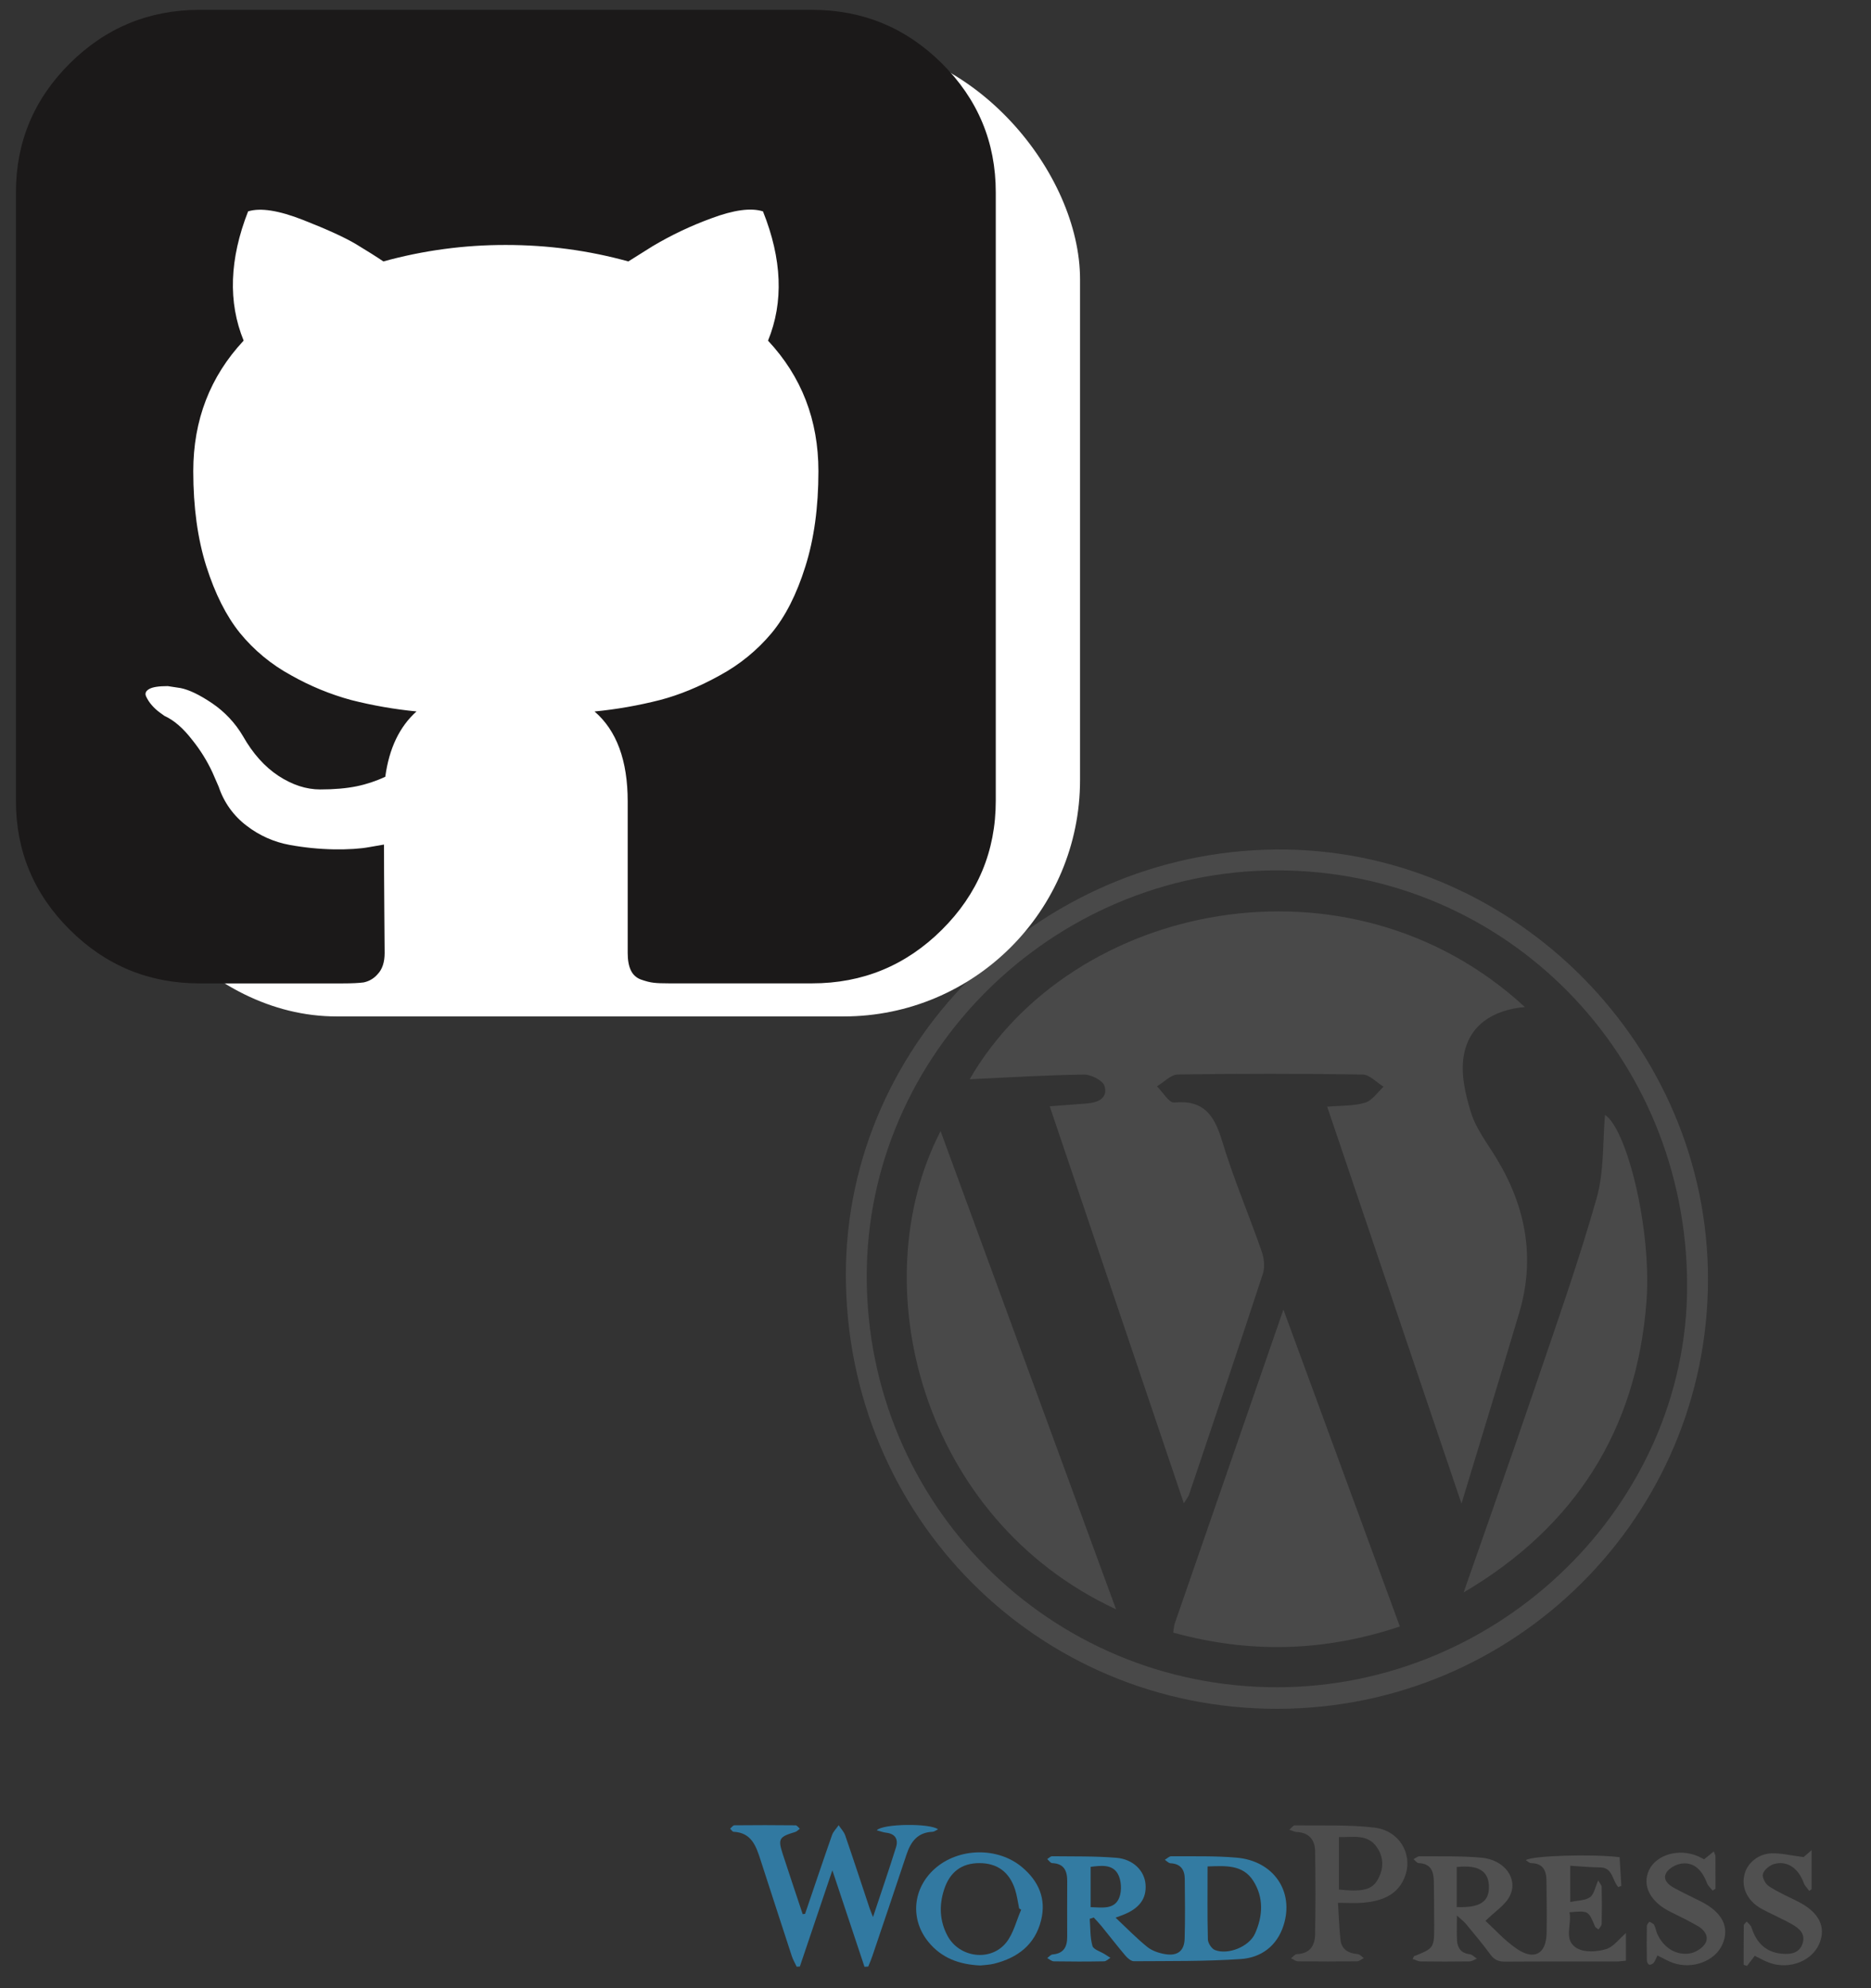 <svg width="80" height="85" viewBox="0 0 80 85" fill="none" xmlns="http://www.w3.org/2000/svg">
<rect x="0" y="0" width="80" height="85" fill="#333333" stroke="none"/>
<g clip-path="url(#clip0_471_166)">
<path fill-rule="evenodd" clip-rule="evenodd" d="M46.595 82.034C46.626 82.422 46.606 82.824 46.71 83.192C46.754 83.348 47.056 83.432 47.24 83.549L47.48 83.702C47.39 83.754 47.3 83.85 47.209 83.851C46.492 83.864 45.776 83.864 45.059 83.852C44.964 83.85 44.871 83.762 44.777 83.713C44.853 83.659 44.926 83.564 45.007 83.558C45.487 83.517 45.633 83.228 45.631 82.799C45.627 82.011 45.629 81.222 45.632 80.433C45.634 79.994 45.508 79.673 44.987 79.653C44.915 79.65 44.847 79.54 44.777 79.48C44.847 79.438 44.917 79.358 44.987 79.359C45.904 79.37 46.826 79.35 47.738 79.426C48.458 79.487 48.931 79.981 48.98 80.551C49.033 81.177 48.71 81.606 47.98 81.881L47.7 81.985C48.17 82.427 48.587 82.858 49.05 83.233C49.255 83.4 49.547 83.499 49.814 83.544C50.349 83.635 50.639 83.407 50.653 82.88C50.677 82.03 50.666 81.178 50.658 80.328C50.654 79.938 50.485 79.68 50.048 79.659C49.965 79.655 49.886 79.563 49.806 79.511C49.898 79.458 49.99 79.359 50.081 79.359C51.014 79.367 51.952 79.338 52.88 79.42C54.463 79.56 55.345 80.869 54.882 82.315C54.6 83.197 53.924 83.695 53.055 83.754C51.535 83.857 50.007 83.836 48.482 83.847C48.361 83.847 48.211 83.717 48.12 83.609C47.769 83.195 47.438 82.765 47.095 82.344C46.992 82.217 46.876 82.1 46.766 81.978L46.595 82.034ZM51.633 79.795C51.633 80.857 51.62 81.887 51.646 82.915C51.651 83.073 51.804 83.311 51.946 83.368C52.505 83.59 53.41 83.228 53.662 82.665C54 81.913 54.041 81.12 53.584 80.406C53.133 79.702 52.382 79.772 51.633 79.795ZM46.633 81.535C47.117 81.547 47.652 81.654 47.859 81.125C47.974 80.829 47.948 80.369 47.788 80.099C47.545 79.689 47.056 79.761 46.633 79.812L46.633 81.535Z" fill="#337BA2"/>
<path fill-rule="evenodd" clip-rule="evenodd" d="M67.142 81.315C67.463 81.246 67.78 81.256 67.986 81.11C68.159 80.988 68.202 80.685 68.335 80.391C68.411 80.527 68.483 80.597 68.485 80.667C68.494 81.194 68.496 81.72 68.485 82.247C68.483 82.329 68.398 82.409 68.351 82.491C68.299 82.448 68.221 82.415 68.198 82.359C67.917 81.684 67.918 81.683 67.107 81.755C67.225 82.282 66.814 82.957 67.448 83.303C67.772 83.48 68.294 83.445 68.673 83.329C68.996 83.231 69.241 82.882 69.522 82.643V83.824C69.367 83.838 69.249 83.857 69.13 83.857C67.54 83.859 65.95 83.853 64.361 83.864C64.086 83.867 63.901 83.798 63.733 83.57C63.404 83.119 63.043 82.691 62.687 82.26C62.598 82.152 62.482 82.067 62.295 81.893C62.295 82.334 62.279 82.649 62.3 82.962C62.321 83.29 62.48 83.507 62.844 83.547C62.951 83.56 63.047 83.671 63.148 83.738C63.044 83.778 62.941 83.852 62.837 83.854C62.135 83.864 61.434 83.863 60.733 83.854C60.625 83.853 60.518 83.788 60.4 83.749L60.46 83.634C61.322 83.288 61.324 83.288 61.323 82.296C61.322 81.676 61.317 81.057 61.308 80.438C61.301 80.01 61.185 79.671 60.66 79.653C60.584 79.65 60.512 79.543 60.438 79.485C60.525 79.442 60.612 79.361 60.698 79.361C61.586 79.37 62.478 79.341 63.359 79.422C64.324 79.512 64.92 80.311 64.562 81.046C64.366 81.448 63.914 81.726 63.515 82.121C63.893 82.464 64.328 82.958 64.856 83.317C65.601 83.824 66.111 83.535 66.129 82.65C66.145 81.907 66.127 81.164 66.124 80.421C66.122 79.98 65.985 79.66 65.464 79.653C65.393 79.652 65.323 79.576 65.239 79.527C65.51 79.329 68.119 79.257 69.251 79.4L69.324 80.626L69.196 80.678C68.933 80.405 68.965 79.839 68.421 79.837C68.004 79.835 67.588 79.792 67.141 79.765C67.142 80.283 67.142 80.753 67.142 81.315ZM62.286 81.531C63.288 81.571 63.686 81.301 63.663 80.629C63.639 79.982 63.204 79.72 62.286 79.82V81.531Z" fill="#515151"/>
<path fill-rule="evenodd" clip-rule="evenodd" d="M34.423 81.823C34.806 80.699 35.183 79.574 35.576 78.454C35.63 78.3 35.763 78.173 35.859 78.033C35.954 78.177 36.084 78.309 36.139 78.468C36.496 79.505 36.837 80.547 37.184 81.587C37.212 81.671 37.247 81.751 37.328 81.957C37.684 80.884 38.014 79.932 38.313 78.971C38.416 78.638 38.282 78.397 37.891 78.353C37.763 78.339 37.638 78.289 37.488 78.249C37.747 77.963 39.775 77.942 40.109 78.208C40.019 78.251 39.946 78.311 39.872 78.314C39.238 78.339 38.945 78.733 38.764 79.276C38.282 80.729 37.789 82.179 37.299 83.63C37.248 83.781 37.184 83.927 37.125 84.075L36.964 84.086L35.59 79.959L34.2 84.074L34.064 84.082C33.993 83.929 33.906 83.781 33.854 83.622C33.406 82.256 32.964 80.888 32.52 79.521C32.33 78.934 32.14 78.35 31.364 78.313C31.313 78.31 31.267 78.225 31.218 78.179C31.278 78.13 31.339 78.037 31.401 78.036C32.273 78.027 33.146 78.027 34.018 78.037C34.079 78.037 34.139 78.131 34.199 78.181C34.134 78.229 34.076 78.299 34.004 78.321C33.305 78.531 33.255 78.611 33.475 79.285C33.752 80.136 34.038 80.985 34.321 81.835L34.423 81.823Z" fill="#3179A1"/>
<path fill-rule="evenodd" clip-rule="evenodd" d="M55.13 78.226C55.237 78.134 55.297 78.037 55.355 78.039C56.49 78.055 57.635 78.003 58.758 78.133C59.821 78.255 60.41 79.246 60.089 80.177C59.802 81.012 59.094 81.273 58.292 81.346C57.954 81.377 57.611 81.351 57.208 81.351C57.244 81.905 57.262 82.411 57.314 82.914C57.357 83.339 57.645 83.509 58.052 83.543C58.144 83.551 58.227 83.653 58.315 83.712C58.219 83.76 58.123 83.849 58.027 83.85C57.185 83.861 56.343 83.861 55.502 83.851C55.401 83.85 55.301 83.768 55.201 83.723C55.285 83.66 55.367 83.546 55.453 83.543C56.015 83.522 56.225 83.175 56.232 82.69C56.249 81.515 56.248 80.34 56.233 79.165C56.227 78.665 55.984 78.345 55.438 78.323C55.356 78.32 55.276 78.274 55.13 78.226ZM57.25 80.784C58.28 80.89 58.672 80.792 58.92 80.339C59.169 79.884 59.17 79.408 58.876 78.978C58.469 78.384 57.847 78.56 57.25 78.538V80.784Z" fill="#4D4D4D"/>
<path fill-rule="evenodd" clip-rule="evenodd" d="M41.918 84.029C40.998 83.989 40.249 83.702 39.694 83.019C38.905 82.049 39.025 80.733 39.967 79.894C40.982 78.99 42.661 78.951 43.704 79.829C44.41 80.424 44.744 81.177 44.514 82.1C44.255 83.141 43.516 83.699 42.511 83.952C42.301 84.004 42.08 84.009 41.918 84.029ZM43.663 81.645L43.577 81.589C43.52 81.319 43.486 81.04 43.401 80.778C43.155 80.027 42.639 79.655 41.88 79.653C41.123 79.652 40.614 80.025 40.367 80.785C40.148 81.461 40.176 82.13 40.514 82.761C41.019 83.703 42.368 83.879 43.029 83.042C43.337 82.652 43.457 82.115 43.663 81.645Z" fill="#3279A1"/>
<path fill-rule="evenodd" clip-rule="evenodd" d="M77.117 79.396L77.46 79.098V80.767L77.36 80.841C77.28 80.729 77.169 80.627 77.124 80.501C76.897 79.87 76.408 79.528 75.85 79.694C75.658 79.751 75.428 79.941 75.377 80.117C75.335 80.261 75.486 80.544 75.634 80.641C76.021 80.895 76.453 81.082 76.868 81.291C77.773 81.746 78.096 82.376 77.79 83.097C77.48 83.83 76.537 84.21 75.693 83.926C75.46 83.848 75.245 83.719 75.03 83.617L74.701 84.047L74.555 84.002C74.555 83.439 74.552 82.876 74.561 82.312C74.562 82.258 74.643 82.205 74.688 82.151C74.757 82.234 74.86 82.307 74.89 82.403C75.091 83.034 75.477 83.454 76.167 83.524C76.559 83.564 76.943 83.516 77.08 83.071C77.204 82.664 76.918 82.435 76.612 82.261C76.274 82.07 75.917 81.914 75.572 81.738C75.42 81.661 75.265 81.584 75.129 81.485C74.647 81.131 74.456 80.621 74.599 80.105C74.726 79.643 75.184 79.251 75.75 79.235C76.168 79.223 76.592 79.33 77.117 79.396ZM70.87 83.602C70.806 83.728 70.771 83.834 70.706 83.915C70.666 83.964 70.569 84.011 70.517 83.995C70.469 83.979 70.417 83.883 70.416 83.821C70.407 83.325 70.407 82.829 70.416 82.335C70.417 82.274 70.484 82.215 70.521 82.155C70.592 82.2 70.692 82.229 70.727 82.293C70.792 82.413 70.807 82.558 70.864 82.684C71.121 83.249 71.64 83.603 72.236 83.517C72.485 83.481 72.793 83.293 72.916 83.083C73.083 82.8 72.883 82.509 72.604 82.348C72.228 82.132 71.839 81.938 71.448 81.749C70.567 81.322 70.194 80.615 70.51 79.949C70.825 79.287 71.789 79.011 72.595 79.356C72.693 79.397 72.787 79.451 72.864 79.49L73.278 79.153C73.321 79.273 73.349 79.315 73.349 79.357C73.352 79.82 73.351 80.284 73.351 80.747L73.229 80.828C73.148 80.725 73.036 80.634 72.992 80.518C72.772 79.933 72.423 79.61 71.913 79.671C71.673 79.7 71.368 79.864 71.25 80.06C71.077 80.348 71.327 80.579 71.59 80.719C71.96 80.917 72.338 81.098 72.713 81.285C73.642 81.748 73.968 82.39 73.648 83.125C73.336 83.841 72.363 84.211 71.529 83.917C71.313 83.841 71.112 83.719 70.87 83.602Z" fill="#505050"/>
<path fill-rule="evenodd" clip-rule="evenodd" d="M55.044 36.321C44.761 36.139 36.169 44.428 36.167 54.48C36.163 64.821 44.36 73.072 54.626 73.056C64.797 73.041 73.03 64.822 73.03 54.683C73.03 44.709 64.835 36.495 55.044 36.321ZM54.603 72.134C44.879 72.137 37.059 64.304 37.059 54.562C37.059 45.072 45.001 37.214 54.596 37.211C64.361 37.207 72.141 45.089 72.138 54.981C72.135 64.32 64.149 72.132 54.603 72.134ZM63.97 49.497C63.588 48.872 63.119 48.266 62.903 47.584C62.658 46.809 62.454 45.927 62.584 45.15C62.805 43.832 63.822 43.178 65.2 43.053C57.665 36.106 45.824 38.593 41.461 46.141C43.141 46.063 44.744 45.962 46.349 45.941C46.652 45.937 47.155 46.192 47.226 46.428C47.386 46.956 46.939 47.141 46.464 47.177C45.964 47.216 45.464 47.253 44.884 47.297L50.618 64.269C50.756 64.045 50.813 63.982 50.838 63.908C51.898 60.76 52.965 57.613 53.998 54.455C54.093 54.167 54.046 53.785 53.943 53.489C53.396 51.921 52.741 50.387 52.261 48.8C51.933 47.713 51.498 47.01 50.205 47.136C49.985 47.157 49.716 46.686 49.469 46.443C49.768 46.267 50.064 45.941 50.365 45.937C52.998 45.897 55.631 45.897 58.264 45.939C58.565 45.944 58.861 46.278 59.16 46.459C58.899 46.696 58.674 47.052 58.368 47.143C57.878 47.29 57.335 47.262 56.748 47.314L62.49 64.283C63.36 61.413 64.169 58.777 64.956 56.135C65.658 53.777 65.24 51.574 63.97 49.497ZM50.228 69.414C50.193 69.515 50.191 69.628 50.164 69.798C53.411 70.692 56.595 70.627 59.855 69.536L54.876 55.987C53.282 60.589 51.754 65.001 50.228 69.414ZM47.719 68.801L40.217 48.357C36.833 54.924 39.408 64.945 47.719 68.801ZM68.627 47.667C68.523 48.81 68.595 50.081 68.265 51.239C67.489 53.967 66.539 56.648 65.625 59.336C64.631 62.258 63.598 65.167 62.581 68.082C67.357 65.27 69.981 61.119 70.398 55.664C70.636 52.559 69.558 48.259 68.627 47.667Z" fill="#494949"/>
</g>
<rect x="4.284" y="1.833" width="41.896" height="41.622" rx="10.105" fill="white"/>
<path d="M40.272 2.71C38.735 1.183 36.886 0.421 34.722 0.421H8.536C6.372 0.421 4.523 1.183 2.986 2.71C1.449 4.237 0.681 6.075 0.681 8.225V34.239C0.681 36.389 1.449 38.226 2.986 39.753C4.523 41.28 6.372 42.043 8.536 42.043H14.647C15.046 42.043 15.345 42.028 15.547 42.001C15.781 41.954 15.992 41.83 16.146 41.649C16.346 41.441 16.446 41.139 16.446 40.743L16.432 38.899C16.423 37.724 16.419 36.795 16.419 36.107L15.79 36.216C15.392 36.289 14.888 36.32 14.278 36.312C13.642 36.3 13.008 36.236 12.382 36.122C11.716 36 11.089 35.721 10.554 35.309C9.993 34.888 9.574 34.307 9.354 33.643L9.082 33.018C8.852 32.525 8.563 32.061 8.222 31.637C7.832 31.131 7.436 30.789 7.035 30.608L6.846 30.472C6.715 30.378 6.595 30.269 6.49 30.147C6.389 30.034 6.307 29.906 6.244 29.768C6.19 29.641 6.236 29.537 6.381 29.456C6.528 29.372 6.79 29.333 7.173 29.333L7.719 29.416C8.081 29.487 8.532 29.703 9.067 30.064C9.608 30.43 10.06 30.912 10.39 31.474C10.81 32.214 11.313 32.778 11.904 33.168C12.496 33.555 13.091 33.751 13.691 33.751C14.291 33.751 14.809 33.705 15.247 33.616C15.671 33.529 16.082 33.392 16.474 33.208C16.637 31.999 17.082 31.066 17.809 30.416C16.866 30.324 15.932 30.161 15.014 29.928C14.118 29.684 13.257 29.329 12.449 28.872C11.605 28.415 10.859 27.798 10.254 27.056C9.673 26.333 9.195 25.385 8.822 24.212C8.45 23.037 8.264 21.681 8.264 20.145C8.264 17.96 8.981 16.1 10.418 14.562C9.746 12.921 9.809 11.077 10.608 9.037C11.137 8.873 11.919 8.996 12.955 9.402C13.991 9.808 14.75 10.156 15.232 10.444C15.714 10.735 16.1 10.979 16.392 11.177C18.097 10.706 19.858 10.469 21.628 10.473C23.429 10.473 25.174 10.708 26.866 11.177L27.902 10.527C28.699 10.052 29.54 9.653 30.412 9.335C31.377 8.973 32.111 8.875 32.623 9.037C33.44 11.079 33.512 12.921 32.839 14.564C34.275 16.1 34.994 17.96 34.994 20.147C34.994 21.683 34.808 23.043 34.434 24.224C34.063 25.408 33.581 26.356 32.989 27.07C32.374 27.803 31.625 28.415 30.781 28.872C29.901 29.36 29.045 29.712 28.217 29.928C27.299 30.162 26.364 30.326 25.422 30.418C26.365 31.23 26.839 32.512 26.839 34.264V40.743C26.839 41.049 26.883 41.297 26.975 41.486C27.018 41.578 27.078 41.66 27.153 41.727C27.228 41.795 27.316 41.847 27.412 41.88C27.613 41.951 27.789 41.997 27.944 42.014C28.099 42.034 28.322 42.041 28.611 42.041H34.722C36.886 42.041 38.735 41.278 40.272 39.751C41.807 38.226 42.577 36.387 42.577 34.237V8.225C42.577 6.075 41.809 4.237 40.272 2.71Z" fill="#1B1919"/>
<defs>
<clipPath id="clip0_471_166">
<rect width="49.147" height="48.825" fill="white" transform="translate(29.986 35.79)"/>
</clipPath>
</defs>
</svg>
